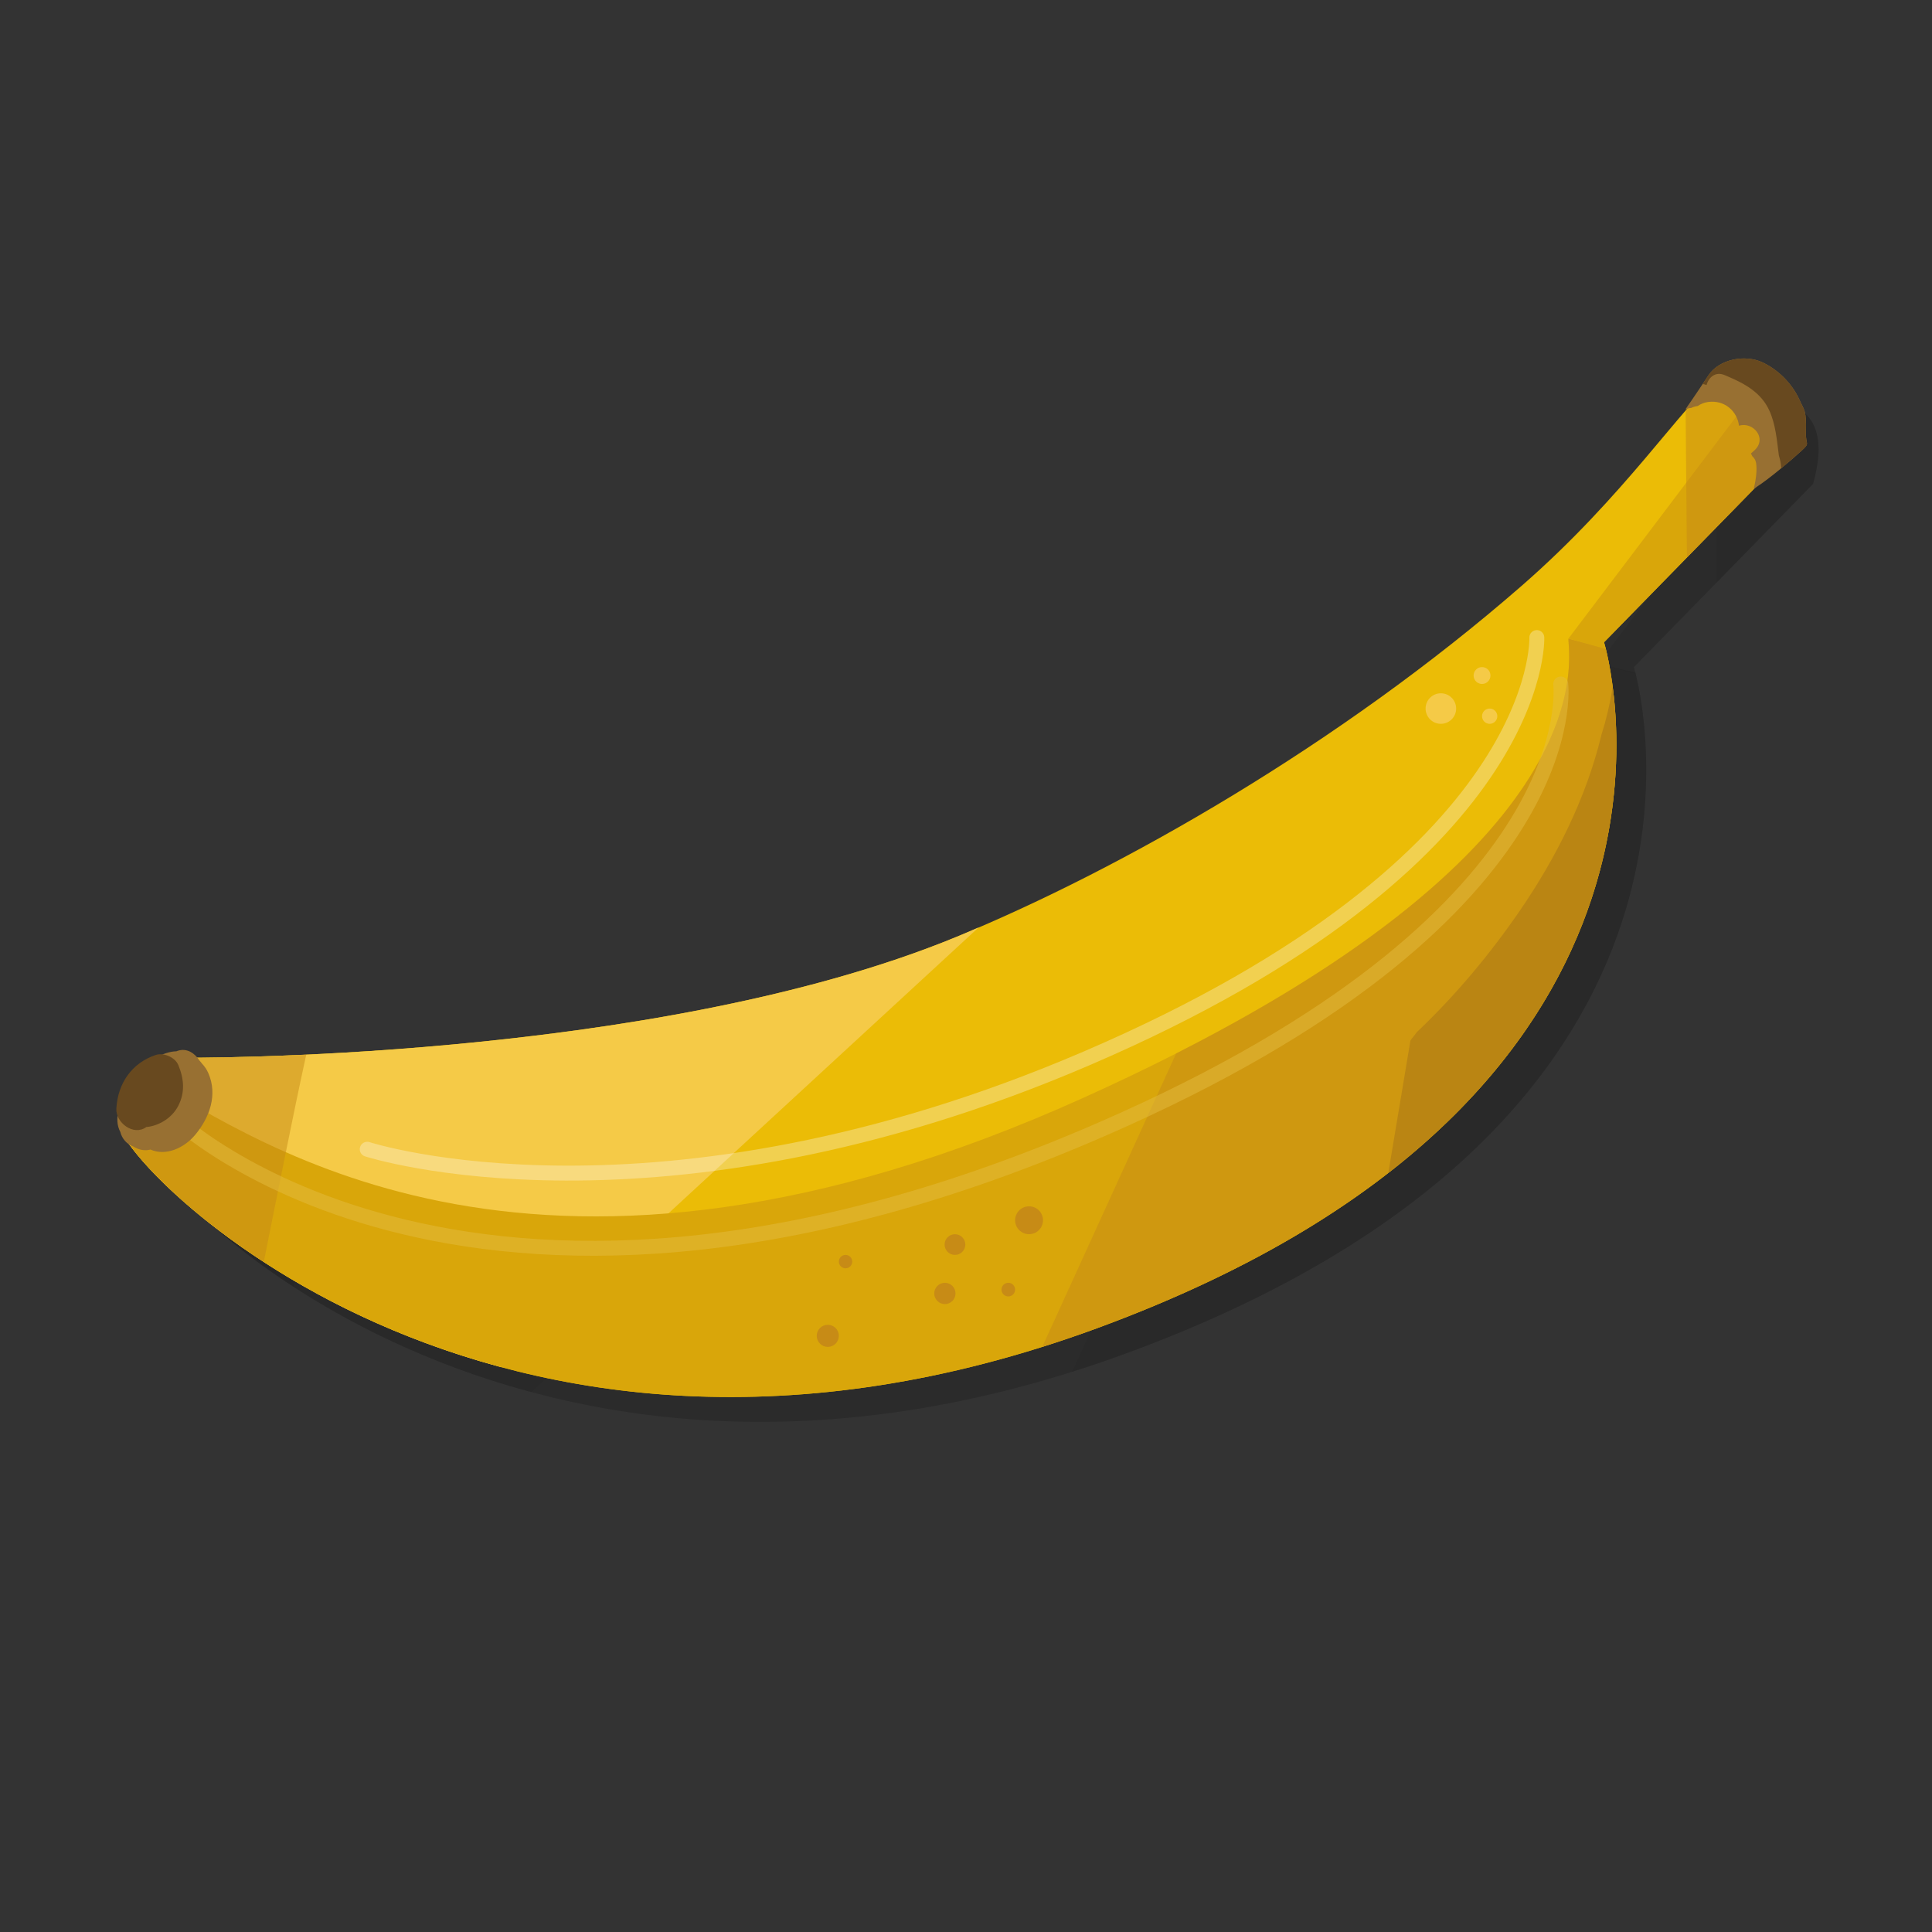 <?xml version="1.0" encoding="utf-8"?>
<!-- Generator: Adobe Illustrator 16.0.0, SVG Export Plug-In . SVG Version: 6.00 Build 0)  -->
<!DOCTYPE svg PUBLIC "-//W3C//DTD SVG 1.1//EN" "http://www.w3.org/Graphics/SVG/1.1/DTD/svg11.dtd">
<svg version="1.1" id="Ebene_1" xmlns="http://www.w3.org/2000/svg" xmlns:xlink="http://www.w3.org/1999/xlink" x="0px" y="0px"
	 width="450px" height="450px" viewBox="0 0 450 450" enable-background="new 0 0 450 450" xml:space="preserve">
<rect x="0" y="0" width="450" height="450" fill="#333333" stroke="none"/>
<g>
	<g>
		<g opacity="0.3">
			<path opacity="0.3" d="M422.29,112.703c1.193-4.418,1.904-8.811,0.558-12.655c-2.195-6.268-8.74-7.019-15.342-6.791
				c-8.887,7.155-21.977,27.928-46.143,48.993c-42.465,37.014-93.164,65.907-131.523,81.716
				c-71.125,29.311-181.223,28.2-181.223,28.2s-13.02,6.338-14.093,14.979c-1.076,8.641,85.677,100.277,227.88,48.041
				c150.213-55.176,118.162-159.796,118.162-159.796L422.29,112.703z"/>
			<path opacity="0.3" d="M234.918,221.784c-1.717,0.76-3.414,1.496-5.078,2.182c-71.125,29.311-181.223,28.2-181.223,28.2
				s-13.02,6.338-14.093,14.979c-0.659,5.289,31.565,41.633,89.245,57.098L234.918,221.784z"/>
			<path opacity="0.3" d="M372.268,154.534c-0.133,4.265,10.359,51.339-113.059,106.999
				c-126.111,56.875-191.172,10.609-217.85-4.623c-3.189,2.625-6.332,6.176-6.835,10.234c-1.076,8.641,85.677,100.277,227.88,48.041
				c140.459-51.596,121.555-146.417,118.509-158.51C378.025,156.003,375.144,155.285,372.268,154.534z"/>
			<path opacity="0.3" d="M78.278,251.439c-18.072,0.842-29.66,0.727-29.66,0.727s-13.02,6.338-14.093,14.979
				c-0.401,3.227,11.458,18.018,33.86,32.572C71.649,283.615,74.785,267.484,78.278,251.439z"/>
			<path opacity="0.3" d="M280.899,251.164l-31.184,68.35c4.182-1.32,8.411-2.756,12.689-4.328
				c140.459-51.596,121.555-146.417,118.509-158.51c-2.889-0.672-5.77-1.391-8.646-2.142
				C372.144,158.531,381.353,200.133,280.899,251.164z"/>
			<path opacity="0.3" fill="none" stroke="#000000" stroke-width="3.475" stroke-linecap="round" stroke-miterlimit="10" d="
				M92.487,273.472c0,0,67.35,21.887,167.602-21.184c106.981-45.958,104.818-97.996,104.818-97.996"/>
			<path opacity="0.5" fill="none" stroke="#000000" stroke-width="3.475" stroke-linecap="round" stroke-miterlimit="10" d="
				M46.873,265.541c0,0,70.773,69.16,222.026,0.912c108.272-48.858,101.576-101.352,101.576-101.352"/>
			<path opacity="0.3" d="M55.469,255.732c-0.377-0.861-0.867-1.564-1.432-2.156c-0.193-0.262-0.394-0.516-0.622-0.754
				c-1.065-1.709-2.935-3.002-5.091-2.273c-0.098,0.035-0.191,0.076-0.287,0.109c-3.197,0.094-6.188,2.207-8.428,4.359
				c-1.939,1.861-4.017,4.191-4.318,6.91c-0.691,1.678-1.08,3.418-0.992,5.094c0.043,0.848,0.283,1.68,0.672,2.418
				c0.361,1.51,1.512,2.887,2.978,3.361c1.133,0.762,2.599,1.092,3.874,0.785c0.053-0.014,0.092-0.035,0.146-0.049
				c3.607,1.613,7.891-0.348,10.443-3.416C55.781,266.078,57.69,260.779,55.469,255.732z"/>
			<path opacity="0.3" d="M48.481,253.853c-0.758-1.807-3.414-2.949-5.252-2.338c-5.61,1.871-8.861,6.662-9.179,12.504
				c-0.175,3.25,3.989,6.441,6.957,4.301c0.014-0.01,0.024-0.018,0.038-0.027c0.203-0.016,0.402-0.031,0.607-0.066
				c2.829-0.488,5.494-2.277,6.818-4.855C50.088,260.228,49.81,257.037,48.481,253.853z"/>
			<path opacity="0.3" d="M417.626,94.531l-45.358,60.003l8.721,2.437c-0.141-0.538-0.422-1.582-0.422-1.582l41.724-42.686
				c1.193-4.418,1.904-8.811,0.558-12.655C421.862,97.226,419.985,95.531,417.626,94.531z"/>
			<path opacity="0.3" d="M422.848,100.049c-2.195-6.268-8.74-7.019-15.342-6.791c-2.318,1.866-4.928,4.666-7.939,8.153
				l0.295,34.239l22.429-22.946C423.484,108.285,424.195,103.893,422.848,100.049z"/>
			<circle opacity="0.3" cx="246.637" cy="290.015" r="3.246"/>
			<circle opacity="0.3" cx="227.032" cy="307.06" r="2.479"/>
			<circle opacity="0.3" cx="229.378" cy="295.676" r="2.411"/>
			<circle opacity="0.3" cx="241.802" cy="306.168" r="1.588"/>
			<circle opacity="0.3" cx="199.76" cy="316.937" r="2.575"/>
			<circle opacity="0.3" cx="203.894" cy="299.646" r="1.559"/>
			<circle opacity="0.3" cx="342.555" cy="170.829" r="3.558"/>
			<circle opacity="0.3" cx="352.145" cy="163.136" r="1.965"/>
			<circle opacity="0.3" cx="353.923" cy="172.608" r="1.779"/>
		</g>
		<g>
			<g>
				<path fill="#EBBC06" d="M415.338,106.91c1.195-4.417,1.904-8.811,0.559-12.655c-2.195-6.267-8.74-7.018-15.342-6.791
					c-8.887,7.154-21.977,27.928-46.143,48.993c-42.464,37.013-93.166,65.906-131.521,81.715
					c-71.126,29.309-181.223,28.2-181.223,28.2s-13.022,6.338-14.094,14.979c-1.076,8.641,85.678,100.277,227.879,48.041
					c150.212-55.176,118.163-159.796,118.163-159.796L415.338,106.91z"/>
				<path fill="#F5CA47" d="M227.969,215.991c-1.717,0.761-3.416,1.496-5.078,2.182c-71.126,29.309-181.223,28.2-181.223,28.2
					s-13.022,6.338-14.094,14.979c-0.659,5.289,31.564,41.633,89.244,57.098L227.969,215.991z"/>
				<path fill="#D9A60A" d="M365.317,148.741c-0.131,4.265,10.359,51.339-113.058,106.999
					c-126.112,56.873-191.175,10.609-217.853-4.623c-3.187,2.625-6.33,6.174-6.832,10.234
					c-1.076,8.641,85.678,100.277,227.879,48.041c140.461-51.596,121.556-146.417,118.511-158.51
					C371.074,150.21,368.194,149.491,365.317,148.741z"/>
				<path opacity="0.5" fill="#C78B16" d="M71.328,245.646c-18.074,0.842-29.66,0.727-29.66,0.727s-13.022,6.338-14.094,14.979
					c-0.402,3.227,11.457,18.018,33.861,32.572C64.698,277.82,67.834,261.691,71.328,245.646z"/>
				<path opacity="0.5" fill="#C78B16" d="M273.948,245.371l-31.183,68.35c4.181-1.32,8.409-2.756,12.688-4.328
					c140.461-51.596,121.556-146.417,118.511-158.51c-2.89-0.672-5.771-1.391-8.647-2.141
					C365.194,152.739,374.402,194.34,273.948,245.371z"/>
				<path opacity="0.3" fill="none" stroke="#FFFFFF" stroke-width="3.475" stroke-linecap="round" stroke-miterlimit="10" d="
					M85.535,267.679c0,0,67.352,21.887,167.602-21.184C360.118,200.538,357.955,148.5,357.955,148.5"/>
				<path opacity="0.5" fill="none" stroke="#E5BC40" stroke-width="3.475" stroke-linecap="round" stroke-miterlimit="10" d="
					M39.922,259.748c0,0,70.773,69.16,222.026,0.912c108.272-48.858,101.577-101.353,101.577-101.353"/>
				<path fill="#987032" d="M48.518,249.939c-0.375-0.861-0.867-1.564-1.43-2.156c-0.194-0.262-0.396-0.516-0.623-0.752
					c-1.066-1.709-2.936-3.004-5.092-2.275c-0.098,0.035-0.191,0.076-0.288,0.109c-3.196,0.094-6.185,2.207-8.427,4.359
					c-1.939,1.861-4.016,4.193-4.318,6.91c-0.691,1.678-1.08,3.418-0.993,5.094c0.044,0.848,0.286,1.68,0.674,2.418
					c0.36,1.51,1.512,2.887,2.977,3.361c1.134,0.762,2.599,1.092,3.876,0.787c0.051-0.016,0.092-0.037,0.145-0.051
					c3.608,1.613,7.891-0.348,10.443-3.416C48.83,260.285,50.739,254.986,48.518,249.939z"/>
				<path fill="#68491F" d="M41.531,248.06c-0.76-1.807-3.414-2.949-5.254-2.338c-5.609,1.871-8.859,6.662-9.178,12.504
					c-0.175,3.25,3.988,6.441,6.957,4.301c0.014-0.01,0.023-0.018,0.038-0.027c0.202-0.016,0.403-0.029,0.607-0.064
					c2.829-0.49,5.494-2.279,6.817-4.859C43.139,254.435,42.859,251.244,41.531,248.06z"/>
				<path fill="#D9A60A" d="M410.676,88.738l-45.359,60.003l8.719,2.437c-0.139-0.538-0.419-1.583-0.419-1.583l41.722-42.686
					c1.195-4.417,1.904-8.811,0.559-12.655C414.91,91.433,413.035,89.738,410.676,88.738z"/>
				<path opacity="0.5" fill="#C78B16" d="M415.897,94.256c-2.195-6.267-8.74-7.018-15.342-6.791
					c-2.32,1.867-4.926,4.667-7.939,8.152l0.297,34.239l22.426-22.946C416.533,102.493,417.242,98.1,415.897,94.256z"/>
				<circle fill="#C78B16" cx="239.688" cy="284.222" r="3.246"/>
				<circle fill="#C78B16" cx="220.081" cy="301.267" r="2.479"/>
				<circle fill="#C78B16" cx="222.428" cy="289.883" r="2.412"/>
				<circle fill="#C78B16" cx="234.851" cy="300.375" r="1.588"/>
				<path fill="#C78B16" d="M195.383,311.144c0,1.424-1.153,2.576-2.574,2.576c-1.422,0-2.576-1.152-2.576-2.576
					c0-1.42,1.154-2.574,2.576-2.574C194.23,308.57,195.383,309.724,195.383,311.144z"/>
				<circle fill="#C78B16" cx="196.944" cy="293.853" r="1.561"/>
				<circle fill="#F5CA47" cx="335.605" cy="165.036" r="3.558"/>
				<circle fill="#F5CA47" cx="345.194" cy="157.343" r="1.965"/>
				<circle fill="#F5CA47" cx="346.973" cy="166.816" r="1.779"/>
				<path opacity="0.5" fill="#A77316" d="M375.582,160.268c-0.596,3.714-1.457,7.346-2.578,10.892
					c-3.524,14.715-10.633,28.779-19.021,40.981c-6.928,10.079-14.93,19.692-23.928,28.212c-0.51,0.659-1.022,1.316-1.533,1.977
					c-1.861,11.152-3.607,21.604-5.16,30.879c54.131-42.084,54.99-91.657,52.301-112.98
					C375.635,160.241,375.61,160.255,375.582,160.268z"/>
			</g>
			<path fill="#987032" d="M420.636,100.75c0.157-5.215-0.421-5.2-1.46-7.527c-1.818-4.069-5.238-7.25-8.754-8.861
				c-3.989-1.829-9.965-0.752-12.5,3.069c-1.033,1.56-3.531,5.309-5.371,7.929c0.428-0.199,0.889-0.314,1.371-0.347
				c0.467-0.224,0.975-0.37,1.502-0.444c0.692-0.47,1.485-0.812,2.408-0.937c3.971-0.539,6.818,2.246,7.219,5.53
				c3.193-1.031,6.605,2.839,3.682,5.646c-0.297,0.285-0.609,0.553-0.914,0.829c0.123,0.196,0.229,0.401,0.317,0.615
				c0.463,0.418,0.797,0.958,0.892,1.601c0.233,1.585,0.016,3.809-0.58,6.064c0.27-0.198,0.537-0.397,0.822-0.583
				c2.822-1.834,7.723-5.956,10.193-8.216C421.78,102.999,420.543,103.817,420.636,100.75z"/>
			<path fill="#68491F" d="M420.636,100.75c0.157-5.215-0.421-5.2-1.46-7.527c-1.818-4.069-5.238-7.25-8.754-8.861
				c-3.989-1.829-9.965-0.752-12.5,3.069c-0.323,0.489-0.795,1.197-1.341,2.014c0.144,0.018,0.286,0.044,0.426,0.083
				c0.157,0.044,0.321,0.099,0.481,0.15c0.475-1.774,2.059-3.187,4.139-2.339c0.28,0.114,0.557,0.236,0.836,0.354v0
				c0,0,0.002,0.001,0.003,0.002c3.998,1.69,7.76,3.79,9.647,7.929c1.463,3.208,1.762,6.904,2.215,10.455
				c0.314,1.001,0.506,2.003,0.555,2.991c1.75-1.441,3.43-2.898,4.58-3.951C421.78,102.999,420.543,103.817,420.636,100.75z"/>
		</g>
	</g>
</g>
</svg>
